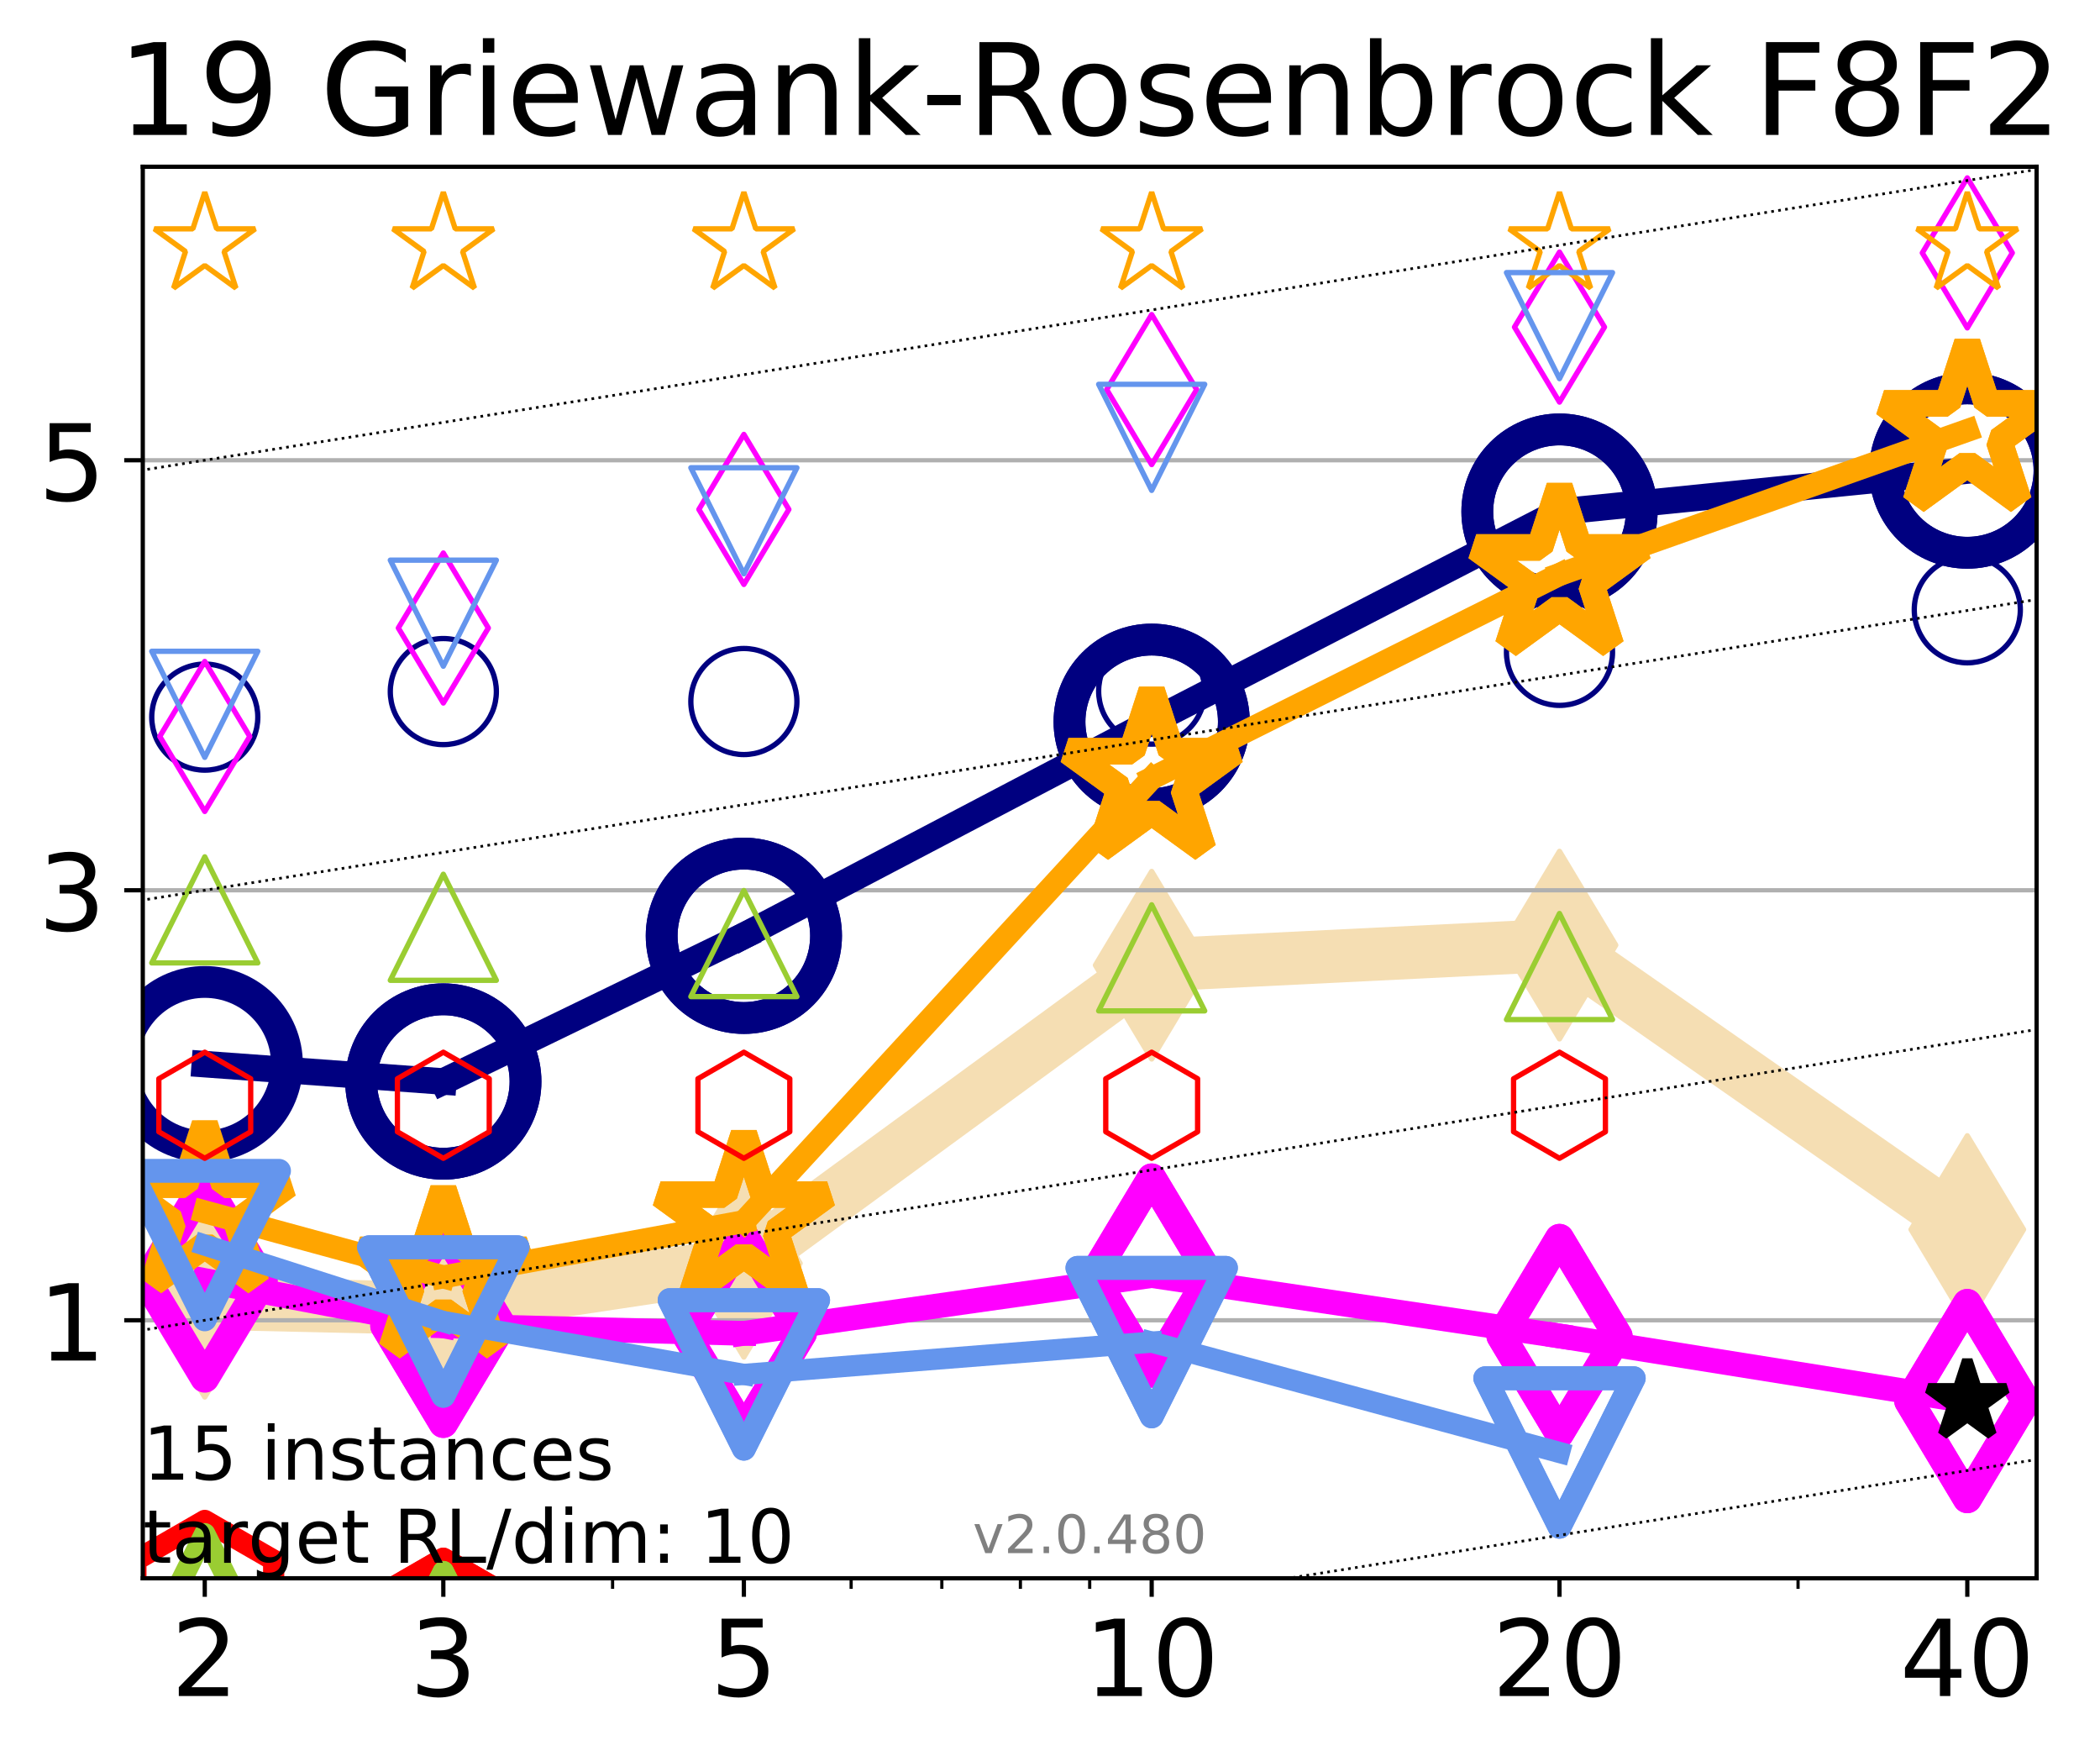 <?xml version="1.0" encoding="utf-8" standalone="no"?>
<!DOCTYPE svg PUBLIC "-//W3C//DTD SVG 1.1//EN"
  "http://www.w3.org/Graphics/SVG/1.1/DTD/svg11.dtd">
<!-- Created with matplotlib (http://matplotlib.org/) -->
<svg height="331pt" version="1.1" viewBox="0 0 396 331" width="396pt" xmlns="http://www.w3.org/2000/svg" xmlns:xlink="http://www.w3.org/1999/xlink">
 <defs>
  <style type="text/css">
*{stroke-linecap:butt;stroke-linejoin:round;}
  </style>
 </defs>
 <g id="figure_1">
  <g id="patch_1">
   <path d="M 0 331.104 
L 396.006 331.104 
L 396.006 0 
L 0 0 
z
" style="fill:#ffffff;"/>
  </g>
  <g id="axes_1">
   <g id="patch_2">
    <path d="M 26.925 297.548 
L 384.045 297.548 
L 384.045 31.436 
L 26.925 31.436 
z
" style="fill:#ffffff;"/>
   </g>
   <g id="line2d_1">
    <path clip-path="url(#pcf2e74b88b)" d="M 38.614 245.697 
L 83.599 246.703 
L 140.273 238.172 
L 217.174 181.969 
L 294.076 178.182 
L 370.977 231.8 
" style="fill:none;stroke:#f5deb3;stroke-linecap:square;stroke-width:10;"/>
    <defs>
     <path d="M -0 17.678 
L 10.607 0 
L 0 -17.678 
L -10.607 -0 
z
" id="ma00407578c" style="stroke:#f5deb3;stroke-linejoin:miter;"/>
    </defs>
    <g clip-path="url(#pcf2e74b88b)">
     <use style="fill:#f5deb3;stroke:#f5deb3;stroke-linejoin:miter;" x="38.614" xlink:href="#ma00407578c" y="245.697"/>
     <use style="fill:#f5deb3;stroke:#f5deb3;stroke-linejoin:miter;" x="83.599" xlink:href="#ma00407578c" y="246.703"/>
     <use style="fill:#f5deb3;stroke:#f5deb3;stroke-linejoin:miter;" x="140.273" xlink:href="#ma00407578c" y="238.172"/>
     <use style="fill:#f5deb3;stroke:#f5deb3;stroke-linejoin:miter;" x="217.174" xlink:href="#ma00407578c" y="181.969"/>
     <use style="fill:#f5deb3;stroke:#f5deb3;stroke-linejoin:miter;" x="294.076" xlink:href="#ma00407578c" y="178.182"/>
     <use style="fill:#f5deb3;stroke:#f5deb3;stroke-linejoin:miter;" x="370.977" xlink:href="#ma00407578c" y="231.8"/>
    </g>
   </g>
   <g id="matplotlib.axis_1">
    <g id="xtick_1">
     <g id="line2d_2">
      <defs>
       <path d="M 0 0 
L 0 3.5 
" id="m3a1f7df5bf" style="stroke:#000000;stroke-width:0.8;"/>
      </defs>
      <g>
       <use style="stroke:#000000;stroke-width:0.8;" x="38.614" xlink:href="#m3a1f7df5bf" y="297.548"/>
      </g>
     </g>
     <g id="text_1">
      <!-- 2 -->
      <defs>
       <path d="M 19.188 8.297 
L 53.609 8.297 
L 53.609 0 
L 7.328 0 
L 7.328 8.297 
Q 12.938 14.109 22.625 23.891 
Q 32.328 33.688 34.812 36.531 
Q 39.547 41.844 41.422 45.531 
Q 43.312 49.219 43.312 52.781 
Q 43.312 58.594 39.234 62.25 
Q 35.156 65.922 28.609 65.922 
Q 23.969 65.922 18.812 64.312 
Q 13.672 62.703 7.812 59.422 
L 7.812 69.391 
Q 13.766 71.781 18.938 73 
Q 24.125 74.219 28.422 74.219 
Q 39.75 74.219 46.484 68.547 
Q 53.219 62.891 53.219 53.422 
Q 53.219 48.922 51.531 44.891 
Q 49.859 40.875 45.406 35.406 
Q 44.188 33.984 37.641 27.219 
Q 31.109 20.453 19.188 8.297 
z
" id="DejaVuSans-32"/>
      </defs>
      <g transform="translate(32.252 319.745)scale(0.2 -0.2)">
       <use xlink:href="#DejaVuSans-32"/>
      </g>
     </g>
    </g>
    <g id="xtick_2">
     <g id="line2d_3">
      <g>
       <use style="stroke:#000000;stroke-width:0.8;" x="83.599" xlink:href="#m3a1f7df5bf" y="297.548"/>
      </g>
     </g>
     <g id="text_2">
      <!-- 3 -->
      <defs>
       <path d="M 40.578 39.312 
Q 47.656 37.797 51.625 33 
Q 55.609 28.219 55.609 21.188 
Q 55.609 10.406 48.188 4.484 
Q 40.766 -1.422 27.094 -1.422 
Q 22.516 -1.422 17.656 -0.516 
Q 12.797 0.391 7.625 2.203 
L 7.625 11.719 
Q 11.719 9.328 16.594 8.109 
Q 21.484 6.891 26.812 6.891 
Q 36.078 6.891 40.938 10.547 
Q 45.797 14.203 45.797 21.188 
Q 45.797 27.641 41.281 31.266 
Q 36.766 34.906 28.719 34.906 
L 20.219 34.906 
L 20.219 43.016 
L 29.109 43.016 
Q 36.375 43.016 40.234 45.922 
Q 44.094 48.828 44.094 54.297 
Q 44.094 59.906 40.109 62.906 
Q 36.141 65.922 28.719 65.922 
Q 24.656 65.922 20.016 65.031 
Q 15.375 64.156 9.812 62.312 
L 9.812 71.094 
Q 15.438 72.656 20.344 73.438 
Q 25.25 74.219 29.594 74.219 
Q 40.828 74.219 47.359 69.109 
Q 53.906 64.016 53.906 55.328 
Q 53.906 49.266 50.438 45.094 
Q 46.969 40.922 40.578 39.312 
z
" id="DejaVuSans-33"/>
      </defs>
      <g transform="translate(77.236 319.745)scale(0.2 -0.2)">
       <use xlink:href="#DejaVuSans-33"/>
      </g>
     </g>
    </g>
    <g id="xtick_3">
     <g id="line2d_4">
      <g>
       <use style="stroke:#000000;stroke-width:0.8;" x="140.273" xlink:href="#m3a1f7df5bf" y="297.548"/>
      </g>
     </g>
     <g id="text_3">
      <!-- 5 -->
      <defs>
       <path d="M 10.797 72.906 
L 49.516 72.906 
L 49.516 64.594 
L 19.828 64.594 
L 19.828 46.734 
Q 21.969 47.469 24.109 47.828 
Q 26.266 48.188 28.422 48.188 
Q 40.625 48.188 47.75 41.5 
Q 54.891 34.812 54.891 23.391 
Q 54.891 11.625 47.562 5.094 
Q 40.234 -1.422 26.906 -1.422 
Q 22.312 -1.422 17.547 -0.641 
Q 12.797 0.141 7.719 1.703 
L 7.719 11.625 
Q 12.109 9.234 16.797 8.062 
Q 21.484 6.891 26.703 6.891 
Q 35.156 6.891 40.078 11.328 
Q 45.016 15.766 45.016 23.391 
Q 45.016 31 40.078 35.438 
Q 35.156 39.891 26.703 39.891 
Q 22.75 39.891 18.812 39.016 
Q 14.891 38.141 10.797 36.281 
z
" id="DejaVuSans-35"/>
      </defs>
      <g transform="translate(133.91 319.745)scale(0.2 -0.2)">
       <use xlink:href="#DejaVuSans-35"/>
      </g>
     </g>
    </g>
    <g id="xtick_4">
     <g id="line2d_5">
      <g>
       <use style="stroke:#000000;stroke-width:0.8;" x="217.174" xlink:href="#m3a1f7df5bf" y="297.548"/>
      </g>
     </g>
     <g id="text_4">
      <!-- 10 -->
      <defs>
       <path d="M 12.406 8.297 
L 28.516 8.297 
L 28.516 63.922 
L 10.984 60.406 
L 10.984 69.391 
L 28.422 72.906 
L 38.281 72.906 
L 38.281 8.297 
L 54.391 8.297 
L 54.391 0 
L 12.406 0 
z
" id="DejaVuSans-31"/>
       <path d="M 31.781 66.406 
Q 24.172 66.406 20.328 58.906 
Q 16.5 51.422 16.5 36.375 
Q 16.5 21.391 20.328 13.891 
Q 24.172 6.391 31.781 6.391 
Q 39.453 6.391 43.281 13.891 
Q 47.125 21.391 47.125 36.375 
Q 47.125 51.422 43.281 58.906 
Q 39.453 66.406 31.781 66.406 
z
M 31.781 74.219 
Q 44.047 74.219 50.516 64.516 
Q 56.984 54.828 56.984 36.375 
Q 56.984 17.969 50.516 8.266 
Q 44.047 -1.422 31.781 -1.422 
Q 19.531 -1.422 13.062 8.266 
Q 6.594 17.969 6.594 36.375 
Q 6.594 54.828 13.062 64.516 
Q 19.531 74.219 31.781 74.219 
z
" id="DejaVuSans-30"/>
      </defs>
      <g transform="translate(204.449 319.745)scale(0.2 -0.2)">
       <use xlink:href="#DejaVuSans-31"/>
       <use x="63.623" xlink:href="#DejaVuSans-30"/>
      </g>
     </g>
    </g>
    <g id="xtick_5">
     <g id="line2d_6">
      <g>
       <use style="stroke:#000000;stroke-width:0.8;" x="294.076" xlink:href="#m3a1f7df5bf" y="297.548"/>
      </g>
     </g>
     <g id="text_5">
      <!-- 20 -->
      <g transform="translate(281.351 319.745)scale(0.2 -0.2)">
       <use xlink:href="#DejaVuSans-32"/>
       <use x="63.623" xlink:href="#DejaVuSans-30"/>
      </g>
     </g>
    </g>
    <g id="xtick_6">
     <g id="line2d_7">
      <g>
       <use style="stroke:#000000;stroke-width:0.8;" x="370.977" xlink:href="#m3a1f7df5bf" y="297.548"/>
      </g>
     </g>
     <g id="text_6">
      <!-- 40 -->
      <defs>
       <path d="M 37.797 64.312 
L 12.891 25.391 
L 37.797 25.391 
z
M 35.203 72.906 
L 47.609 72.906 
L 47.609 25.391 
L 58.016 25.391 
L 58.016 17.188 
L 47.609 17.188 
L 47.609 0 
L 37.797 0 
L 37.797 17.188 
L 4.891 17.188 
L 4.891 26.703 
z
" id="DejaVuSans-34"/>
      </defs>
      <g transform="translate(358.252 319.745)scale(0.2 -0.2)">
       <use xlink:href="#DejaVuSans-34"/>
       <use x="63.623" xlink:href="#DejaVuSans-30"/>
      </g>
     </g>
    </g>
    <g id="xtick_7">
     <g id="line2d_8">
      <defs>
       <path d="M 0 0 
L 0 2 
" id="m4c34892fab" style="stroke:#000000;stroke-width:0.6;"/>
      </defs>
      <g>
       <use style="stroke:#000000;stroke-width:0.6;" x="38.614" xlink:href="#m4c34892fab" y="297.548"/>
      </g>
     </g>
    </g>
    <g id="xtick_8">
     <g id="line2d_9">
      <g>
       <use style="stroke:#000000;stroke-width:0.6;" x="83.599" xlink:href="#m4c34892fab" y="297.548"/>
      </g>
     </g>
    </g>
    <g id="xtick_9">
     <g id="line2d_10">
      <g>
       <use style="stroke:#000000;stroke-width:0.6;" x="115.516" xlink:href="#m4c34892fab" y="297.548"/>
      </g>
     </g>
    </g>
    <g id="xtick_10">
     <g id="line2d_11">
      <g>
       <use style="stroke:#000000;stroke-width:0.6;" x="140.273" xlink:href="#m4c34892fab" y="297.548"/>
      </g>
     </g>
    </g>
    <g id="xtick_11">
     <g id="line2d_12">
      <g>
       <use style="stroke:#000000;stroke-width:0.6;" x="160.5" xlink:href="#m4c34892fab" y="297.548"/>
      </g>
     </g>
    </g>
    <g id="xtick_12">
     <g id="line2d_13">
      <g>
       <use style="stroke:#000000;stroke-width:0.6;" x="177.603" xlink:href="#m4c34892fab" y="297.548"/>
      </g>
     </g>
    </g>
    <g id="xtick_13">
     <g id="line2d_14">
      <g>
       <use style="stroke:#000000;stroke-width:0.6;" x="192.417" xlink:href="#m4c34892fab" y="297.548"/>
      </g>
     </g>
    </g>
    <g id="xtick_14">
     <g id="line2d_15">
      <g>
       <use style="stroke:#000000;stroke-width:0.6;" x="205.485" xlink:href="#m4c34892fab" y="297.548"/>
      </g>
     </g>
    </g>
    <g id="xtick_15">
     <g id="line2d_16">
      <g>
       <use style="stroke:#000000;stroke-width:0.6;" x="294.076" xlink:href="#m4c34892fab" y="297.548"/>
      </g>
     </g>
    </g>
    <g id="xtick_16">
     <g id="line2d_17">
      <g>
       <use style="stroke:#000000;stroke-width:0.6;" x="339.06" xlink:href="#m4c34892fab" y="297.548"/>
      </g>
     </g>
    </g>
    <g id="xtick_17">
     <g id="line2d_18">
      <g>
       <use style="stroke:#000000;stroke-width:0.6;" x="370.977" xlink:href="#m4c34892fab" y="297.548"/>
      </g>
     </g>
    </g>
   </g>
   <g id="matplotlib.axis_2">
    <g id="ytick_1">
     <g id="line2d_19">
      <path clip-path="url(#pcf2e74b88b)" d="M 26.925 248.907 
L 384.045 248.907 
" style="fill:none;stroke:#b0b0b0;stroke-linecap:square;stroke-width:0.8;"/>
     </g>
     <g id="line2d_20">
      <defs>
       <path d="M 0 0 
L -3.5 0 
" id="mf48c9787df" style="stroke:#000000;stroke-width:0.8;"/>
      </defs>
      <g>
       <use style="stroke:#000000;stroke-width:0.8;" x="26.925" xlink:href="#mf48c9787df" y="248.907"/>
      </g>
     </g>
     <g id="text_7">
      <!-- 1 -->
      <g transform="translate(7.2 256.505)scale(0.2 -0.2)">
       <use xlink:href="#DejaVuSans-31"/>
      </g>
     </g>
    </g>
    <g id="ytick_2">
     <g id="line2d_21">
      <path clip-path="url(#pcf2e74b88b)" d="M 26.925 167.837 
L 384.045 167.837 
" style="fill:none;stroke:#b0b0b0;stroke-linecap:square;stroke-width:0.8;"/>
     </g>
     <g id="line2d_22">
      <g>
       <use style="stroke:#000000;stroke-width:0.8;" x="26.925" xlink:href="#mf48c9787df" y="167.837"/>
      </g>
     </g>
     <g id="text_8">
      <!-- 3 -->
      <g transform="translate(7.2 175.436)scale(0.2 -0.2)">
       <use xlink:href="#DejaVuSans-33"/>
      </g>
     </g>
    </g>
    <g id="ytick_3">
     <g id="line2d_23">
      <path clip-path="url(#pcf2e74b88b)" d="M 26.925 86.768 
L 384.045 86.768 
" style="fill:none;stroke:#b0b0b0;stroke-linecap:square;stroke-width:0.8;"/>
     </g>
     <g id="line2d_24">
      <g>
       <use style="stroke:#000000;stroke-width:0.8;" x="26.925" xlink:href="#mf48c9787df" y="86.768"/>
      </g>
     </g>
     <g id="text_9">
      <!-- 5 -->
      <g transform="translate(7.2 94.367)scale(0.2 -0.2)">
       <use xlink:href="#DejaVuSans-35"/>
      </g>
     </g>
    </g>
   </g>
   <g id="line2d_25">
    <path clip-path="url(#pcf2e74b88b)" d="M 38.614 200.623 
L 83.599 203.895 
" style="fill:none;stroke:#000080;stroke-linecap:square;stroke-width:5;"/>
    <defs>
     <path d="M 0 15.5 
C 4.111 15.5 8.053 13.867 10.96 10.96 
C 13.867 8.053 15.5 4.111 15.5 0 
C 15.5 -4.111 13.867 -8.053 10.96 -10.96 
C 8.053 -13.867 4.111 -15.5 0 -15.5 
C -4.111 -15.5 -8.053 -13.867 -10.96 -10.96 
C -13.867 -8.053 -15.5 -4.111 -15.5 0 
C -15.5 4.111 -13.867 8.053 -10.96 10.96 
C -8.053 13.867 -4.111 15.5 0 15.5 
z
" id="m714306ee19" style="stroke:#000080;stroke-width:6;"/>
    </defs>
    <g clip-path="url(#pcf2e74b88b)">
     <use style="fill:none;stroke:#000080;stroke-width:6;" x="38.614" xlink:href="#m714306ee19" y="200.623"/>
     <use style="fill:none;stroke:#000080;stroke-width:6;" x="83.599" xlink:href="#m714306ee19" y="203.895"/>
    </g>
   </g>
   <g id="line2d_26">
    <path clip-path="url(#pcf2e74b88b)" d="M 83.599 203.895 
L 140.273 176.425 
" style="fill:none;stroke:#000080;stroke-linecap:square;stroke-width:5;"/>
    <g clip-path="url(#pcf2e74b88b)">
     <use style="fill:none;stroke:#000080;stroke-width:6;" x="83.599" xlink:href="#m714306ee19" y="203.895"/>
     <use style="fill:none;stroke:#000080;stroke-width:6;" x="140.273" xlink:href="#m714306ee19" y="176.425"/>
    </g>
   </g>
   <g id="line2d_27">
    <path clip-path="url(#pcf2e74b88b)" d="M 140.273 176.425 
L 217.174 136.075 
" style="fill:none;stroke:#000080;stroke-linecap:square;stroke-width:5;"/>
    <g clip-path="url(#pcf2e74b88b)">
     <use style="fill:none;stroke:#000080;stroke-width:6;" x="140.273" xlink:href="#m714306ee19" y="176.425"/>
     <use style="fill:none;stroke:#000080;stroke-width:6;" x="217.174" xlink:href="#m714306ee19" y="136.075"/>
    </g>
   </g>
   <g id="line2d_28">
    <path clip-path="url(#pcf2e74b88b)" d="M 217.174 136.075 
L 294.076 96.458 
" style="fill:none;stroke:#000080;stroke-linecap:square;stroke-width:5;"/>
    <g clip-path="url(#pcf2e74b88b)">
     <use style="fill:none;stroke:#000080;stroke-width:6;" x="217.174" xlink:href="#m714306ee19" y="136.075"/>
     <use style="fill:none;stroke:#000080;stroke-width:6;" x="294.076" xlink:href="#m714306ee19" y="96.458"/>
    </g>
   </g>
   <g id="line2d_29">
    <path clip-path="url(#pcf2e74b88b)" d="M 294.076 96.458 
L 370.977 88.713 
" style="fill:none;stroke:#000080;stroke-linecap:square;stroke-width:5;"/>
    <g clip-path="url(#pcf2e74b88b)">
     <use style="fill:none;stroke:#000080;stroke-width:6;" x="294.076" xlink:href="#m714306ee19" y="96.458"/>
     <use style="fill:none;stroke:#000080;stroke-width:6;" x="370.977" xlink:href="#m714306ee19" y="88.713"/>
    </g>
   </g>
   <g id="line2d_30">
    <path clip-path="url(#pcf2e74b88b)" d="M 370.977 88.713 
" style="fill:none;stroke:#000080;stroke-linecap:square;stroke-width:5;"/>
    <g clip-path="url(#pcf2e74b88b)">
     <use style="fill:none;stroke:#000080;stroke-width:6;" x="370.977" xlink:href="#m714306ee19" y="88.713"/>
    </g>
   </g>
   <g id="line2d_31"/>
   <g id="line2d_32">
    <defs>
     <path d="M 0 10 
C 2.652 10 5.196 8.946 7.071 7.071 
C 8.946 5.196 10 2.652 10 0 
C 10 -2.652 8.946 -5.196 7.071 -7.071 
C 5.196 -8.946 2.652 -10 0 -10 
C -2.652 -10 -5.196 -8.946 -7.071 -7.071 
C -8.946 -5.196 -10 -2.652 -10 0 
C -10 2.652 -8.946 5.196 -7.071 7.071 
C -5.196 8.946 -2.652 10 0 10 
z
" id="ma9d556a951" style="stroke:#000080;"/>
    </defs>
    <g clip-path="url(#pcf2e74b88b)">
     <use style="fill:none;stroke:#000080;" x="38.614" xlink:href="#ma9d556a951" y="135.198"/>
     <use style="fill:none;stroke:#000080;" x="83.599" xlink:href="#ma9d556a951" y="130.383"/>
     <use style="fill:none;stroke:#000080;" x="140.273" xlink:href="#ma9d556a951" y="132.258"/>
     <use style="fill:none;stroke:#000080;" x="217.174" xlink:href="#ma9d556a951" y="130.29"/>
     <use style="fill:none;stroke:#000080;" x="294.076" xlink:href="#ma9d556a951" y="122.987"/>
     <use style="fill:none;stroke:#000080;" x="370.977" xlink:href="#ma9d556a951" y="114.962"/>
    </g>
   </g>
   <g id="line2d_33">
    <path clip-path="url(#pcf2e74b88b)" d="M 38.614 241.42 
L 83.599 249.954 
" style="fill:none;stroke:#ff00ff;stroke-linecap:square;stroke-width:4.667;"/>
    <defs>
     <path d="M -0 18.385 
L 11.031 0 
L 0 -18.385 
L -11.031 -0 
z
" id="m5f87ccfa3b" style="stroke:#ff00ff;stroke-linejoin:miter;stroke-width:5.5;"/>
    </defs>
    <g clip-path="url(#pcf2e74b88b)">
     <use style="fill:none;stroke:#ff00ff;stroke-linejoin:miter;stroke-width:5.5;" x="38.614" xlink:href="#m5f87ccfa3b" y="241.42"/>
     <use style="fill:none;stroke:#ff00ff;stroke-linejoin:miter;stroke-width:5.5;" x="83.599" xlink:href="#m5f87ccfa3b" y="249.954"/>
    </g>
   </g>
   <g id="line2d_34">
    <path clip-path="url(#pcf2e74b88b)" d="M 83.599 249.954 
L 140.273 251.372 
" style="fill:none;stroke:#ff00ff;stroke-linecap:square;stroke-width:4.667;"/>
    <g clip-path="url(#pcf2e74b88b)">
     <use style="fill:none;stroke:#ff00ff;stroke-linejoin:miter;stroke-width:5.5;" x="83.599" xlink:href="#m5f87ccfa3b" y="249.954"/>
     <use style="fill:none;stroke:#ff00ff;stroke-linejoin:miter;stroke-width:5.5;" x="140.273" xlink:href="#m5f87ccfa3b" y="251.372"/>
    </g>
   </g>
   <g id="line2d_35">
    <path clip-path="url(#pcf2e74b88b)" d="M 140.273 251.372 
L 217.174 240.479 
" style="fill:none;stroke:#ff00ff;stroke-linecap:square;stroke-width:4.667;"/>
    <g clip-path="url(#pcf2e74b88b)">
     <use style="fill:none;stroke:#ff00ff;stroke-linejoin:miter;stroke-width:5.5;" x="140.273" xlink:href="#m5f87ccfa3b" y="251.372"/>
     <use style="fill:none;stroke:#ff00ff;stroke-linejoin:miter;stroke-width:5.5;" x="217.174" xlink:href="#m5f87ccfa3b" y="240.479"/>
    </g>
   </g>
   <g id="line2d_36">
    <path clip-path="url(#pcf2e74b88b)" d="M 217.174 240.479 
L 294.076 251.872 
" style="fill:none;stroke:#ff00ff;stroke-linecap:square;stroke-width:4.667;"/>
    <g clip-path="url(#pcf2e74b88b)">
     <use style="fill:none;stroke:#ff00ff;stroke-linejoin:miter;stroke-width:5.5;" x="217.174" xlink:href="#m5f87ccfa3b" y="240.479"/>
     <use style="fill:none;stroke:#ff00ff;stroke-linejoin:miter;stroke-width:5.5;" x="294.076" xlink:href="#m5f87ccfa3b" y="251.872"/>
    </g>
   </g>
   <g id="line2d_37">
    <path clip-path="url(#pcf2e74b88b)" d="M 294.076 251.872 
L 370.977 264.143 
" style="fill:none;stroke:#ff00ff;stroke-linecap:square;stroke-width:4.667;"/>
    <g clip-path="url(#pcf2e74b88b)">
     <use style="fill:none;stroke:#ff00ff;stroke-linejoin:miter;stroke-width:5.5;" x="294.076" xlink:href="#m5f87ccfa3b" y="251.872"/>
     <use style="fill:none;stroke:#ff00ff;stroke-linejoin:miter;stroke-width:5.5;" x="370.977" xlink:href="#m5f87ccfa3b" y="264.143"/>
    </g>
   </g>
   <g id="line2d_38">
    <path clip-path="url(#pcf2e74b88b)" d="M 370.977 264.143 
" style="fill:none;stroke:#ff00ff;stroke-linecap:square;stroke-width:4.667;"/>
    <g clip-path="url(#pcf2e74b88b)">
     <use style="fill:none;stroke:#ff00ff;stroke-linejoin:miter;stroke-width:5.5;" x="370.977" xlink:href="#m5f87ccfa3b" y="264.143"/>
    </g>
   </g>
   <g id="line2d_39"/>
   <g id="line2d_40">
    <defs>
     <path d="M -0 14.142 
L 8.485 0 
L -0 -14.142 
L -8.485 -0 
z
" id="mea3056ad44" style="stroke:#ff00ff;stroke-linejoin:miter;"/>
    </defs>
    <g clip-path="url(#pcf2e74b88b)">
     <use style="fill:none;stroke:#ff00ff;stroke-linejoin:miter;" x="38.614" xlink:href="#mea3056ad44" y="138.843"/>
     <use style="fill:none;stroke:#ff00ff;stroke-linejoin:miter;" x="83.599" xlink:href="#mea3056ad44" y="118.397"/>
     <use style="fill:none;stroke:#ff00ff;stroke-linejoin:miter;" x="140.273" xlink:href="#mea3056ad44" y="96.04"/>
     <use style="fill:none;stroke:#ff00ff;stroke-linejoin:miter;" x="217.174" xlink:href="#mea3056ad44" y="73.447"/>
     <use style="fill:none;stroke:#ff00ff;stroke-linejoin:miter;" x="294.076" xlink:href="#mea3056ad44" y="61.665"/>
     <use style="fill:none;stroke:#ff00ff;stroke-linejoin:miter;" x="370.977" xlink:href="#mea3056ad44" y="47.678"/>
    </g>
   </g>
   <g id="line2d_41">
    <path clip-path="url(#pcf2e74b88b)" d="M 38.614 228.467 
L 83.599 240.731 
" style="fill:none;stroke:#ffa500;stroke-linecap:square;stroke-width:4.333;"/>
    <defs>
     <path d="M 0 -16.5 
L -3.704 -5.099 
L -15.692 -5.099 
L -5.994 1.948 
L -9.698 13.349 
L -0 6.302 
L 9.698 13.349 
L 5.994 1.948 
L 15.692 -5.099 
L 3.704 -5.099 
z
" id="m9e58f1dd94" style="stroke:#ffa500;stroke-linejoin:bevel;stroke-width:5;"/>
    </defs>
    <g clip-path="url(#pcf2e74b88b)">
     <use style="fill:none;stroke:#ffa500;stroke-linejoin:bevel;stroke-width:5;" x="38.614" xlink:href="#m9e58f1dd94" y="228.467"/>
     <use style="fill:none;stroke:#ffa500;stroke-linejoin:bevel;stroke-width:5;" x="83.599" xlink:href="#m9e58f1dd94" y="240.731"/>
    </g>
   </g>
   <g id="line2d_42">
    <path clip-path="url(#pcf2e74b88b)" d="M 83.599 240.731 
L 140.273 230.31 
" style="fill:none;stroke:#ffa500;stroke-linecap:square;stroke-width:4.333;"/>
    <g clip-path="url(#pcf2e74b88b)">
     <use style="fill:none;stroke:#ffa500;stroke-linejoin:bevel;stroke-width:5;" x="83.599" xlink:href="#m9e58f1dd94" y="240.731"/>
     <use style="fill:none;stroke:#ffa500;stroke-linejoin:bevel;stroke-width:5;" x="140.273" xlink:href="#m9e58f1dd94" y="230.31"/>
    </g>
   </g>
   <g id="line2d_43">
    <path clip-path="url(#pcf2e74b88b)" d="M 140.273 230.31 
L 217.174 146.73 
" style="fill:none;stroke:#ffa500;stroke-linecap:square;stroke-width:4.333;"/>
    <g clip-path="url(#pcf2e74b88b)">
     <use style="fill:none;stroke:#ffa500;stroke-linejoin:bevel;stroke-width:5;" x="140.273" xlink:href="#m9e58f1dd94" y="230.31"/>
     <use style="fill:none;stroke:#ffa500;stroke-linejoin:bevel;stroke-width:5;" x="217.174" xlink:href="#m9e58f1dd94" y="146.73"/>
    </g>
   </g>
   <g id="line2d_44">
    <path clip-path="url(#pcf2e74b88b)" d="M 217.174 146.73 
L 294.076 108.307 
" style="fill:none;stroke:#ffa500;stroke-linecap:square;stroke-width:4.333;"/>
    <g clip-path="url(#pcf2e74b88b)">
     <use style="fill:none;stroke:#ffa500;stroke-linejoin:bevel;stroke-width:5;" x="217.174" xlink:href="#m9e58f1dd94" y="146.73"/>
     <use style="fill:none;stroke:#ffa500;stroke-linejoin:bevel;stroke-width:5;" x="294.076" xlink:href="#m9e58f1dd94" y="108.307"/>
    </g>
   </g>
   <g id="line2d_45">
    <path clip-path="url(#pcf2e74b88b)" d="M 294.076 108.307 
L 370.977 81.15 
" style="fill:none;stroke:#ffa500;stroke-linecap:square;stroke-width:4.333;"/>
    <g clip-path="url(#pcf2e74b88b)">
     <use style="fill:none;stroke:#ffa500;stroke-linejoin:bevel;stroke-width:5;" x="294.076" xlink:href="#m9e58f1dd94" y="108.307"/>
     <use style="fill:none;stroke:#ffa500;stroke-linejoin:bevel;stroke-width:5;" x="370.977" xlink:href="#m9e58f1dd94" y="81.15"/>
    </g>
   </g>
   <g id="line2d_46">
    <path clip-path="url(#pcf2e74b88b)" d="M 370.977 81.15 
" style="fill:none;stroke:#ffa500;stroke-linecap:square;stroke-width:4.333;"/>
    <g clip-path="url(#pcf2e74b88b)">
     <use style="fill:none;stroke:#ffa500;stroke-linejoin:bevel;stroke-width:5;" x="370.977" xlink:href="#m9e58f1dd94" y="81.15"/>
    </g>
   </g>
   <g id="line2d_47"/>
   <g id="line2d_48">
    <defs>
     <path d="M 0 -10 
L -2.245 -3.09 
L -9.511 -3.09 
L -3.633 1.18 
L -5.878 8.09 
L -0 3.82 
L 5.878 8.09 
L 3.633 1.18 
L 9.511 -3.09 
L 2.245 -3.09 
z
" id="m6e44639bce" style="stroke:#ffa500;stroke-linejoin:bevel;"/>
    </defs>
    <g clip-path="url(#pcf2e74b88b)">
     <use style="fill:none;stroke:#ffa500;stroke-linejoin:bevel;" x="38.614" xlink:href="#m6e44639bce" y="46.233"/>
     <use style="fill:none;stroke:#ffa500;stroke-linejoin:bevel;" x="83.599" xlink:href="#m6e44639bce" y="46.233"/>
     <use style="fill:none;stroke:#ffa500;stroke-linejoin:bevel;" x="140.273" xlink:href="#m6e44639bce" y="46.233"/>
     <use style="fill:none;stroke:#ffa500;stroke-linejoin:bevel;" x="217.174" xlink:href="#m6e44639bce" y="46.233"/>
     <use style="fill:none;stroke:#ffa500;stroke-linejoin:bevel;" x="294.076" xlink:href="#m6e44639bce" y="46.233"/>
     <use style="fill:none;stroke:#ffa500;stroke-linejoin:bevel;" x="370.977" xlink:href="#m6e44639bce" y="46.233"/>
    </g>
   </g>
   <g id="line2d_49">
    <path clip-path="url(#pcf2e74b88b)" d="M 38.614 234.736 
L 83.599 249.143 
" style="fill:none;stroke:#6495ed;stroke-linecap:square;stroke-width:4;"/>
    <defs>
     <path d="M -0 14 
L 14 -14 
L -14 -14 
z
" id="m4add7707cd" style="stroke:#6495ed;stroke-linejoin:miter;stroke-width:4.5;"/>
    </defs>
    <g clip-path="url(#pcf2e74b88b)">
     <use style="fill:none;stroke:#6495ed;stroke-linejoin:miter;stroke-width:4.5;" x="38.614" xlink:href="#m4add7707cd" y="234.736"/>
     <use style="fill:none;stroke:#6495ed;stroke-linejoin:miter;stroke-width:4.5;" x="83.599" xlink:href="#m4add7707cd" y="249.143"/>
    </g>
   </g>
   <g id="line2d_50">
    <path clip-path="url(#pcf2e74b88b)" d="M 83.599 249.143 
L 140.273 259.114 
" style="fill:none;stroke:#6495ed;stroke-linecap:square;stroke-width:4;"/>
    <g clip-path="url(#pcf2e74b88b)">
     <use style="fill:none;stroke:#6495ed;stroke-linejoin:miter;stroke-width:4.5;" x="83.599" xlink:href="#m4add7707cd" y="249.143"/>
     <use style="fill:none;stroke:#6495ed;stroke-linejoin:miter;stroke-width:4.5;" x="140.273" xlink:href="#m4add7707cd" y="259.114"/>
    </g>
   </g>
   <g id="line2d_51">
    <path clip-path="url(#pcf2e74b88b)" d="M 140.273 259.114 
L 217.174 253.027 
" style="fill:none;stroke:#6495ed;stroke-linecap:square;stroke-width:4;"/>
    <g clip-path="url(#pcf2e74b88b)">
     <use style="fill:none;stroke:#6495ed;stroke-linejoin:miter;stroke-width:4.5;" x="140.273" xlink:href="#m4add7707cd" y="259.114"/>
     <use style="fill:none;stroke:#6495ed;stroke-linejoin:miter;stroke-width:4.5;" x="217.174" xlink:href="#m4add7707cd" y="253.027"/>
    </g>
   </g>
   <g id="line2d_52">
    <path clip-path="url(#pcf2e74b88b)" d="M 217.174 253.027 
L 294.076 273.835 
" style="fill:none;stroke:#6495ed;stroke-linecap:square;stroke-width:4;"/>
    <g clip-path="url(#pcf2e74b88b)">
     <use style="fill:none;stroke:#6495ed;stroke-linejoin:miter;stroke-width:4.5;" x="217.174" xlink:href="#m4add7707cd" y="253.027"/>
     <use style="fill:none;stroke:#6495ed;stroke-linejoin:miter;stroke-width:4.5;" x="294.076" xlink:href="#m4add7707cd" y="273.835"/>
    </g>
   </g>
   <g id="line2d_53">
    <path clip-path="url(#pcf2e74b88b)" d="M 294.076 273.835 
" style="fill:none;stroke:#6495ed;stroke-linecap:square;stroke-width:4;"/>
    <g clip-path="url(#pcf2e74b88b)">
     <use style="fill:none;stroke:#6495ed;stroke-linejoin:miter;stroke-width:4.5;" x="294.076" xlink:href="#m4add7707cd" y="273.835"/>
    </g>
   </g>
   <g id="line2d_54"/>
   <g id="line2d_55">
    <defs>
     <path d="M -0 10 
L 10 -10 
L -10 -10 
z
" id="m03bbe5f954" style="stroke:#6495ed;stroke-linejoin:miter;"/>
    </defs>
    <g clip-path="url(#pcf2e74b88b)">
     <use style="fill:none;stroke:#6495ed;stroke-linejoin:miter;" x="38.614" xlink:href="#m03bbe5f954" y="132.786"/>
     <use style="fill:none;stroke:#6495ed;stroke-linejoin:miter;" x="83.599" xlink:href="#m03bbe5f954" y="115.603"/>
     <use style="fill:none;stroke:#6495ed;stroke-linejoin:miter;" x="140.273" xlink:href="#m03bbe5f954" y="98.183"/>
     <use style="fill:none;stroke:#6495ed;stroke-linejoin:miter;" x="217.174" xlink:href="#m03bbe5f954" y="82.453"/>
     <use style="fill:none;stroke:#6495ed;stroke-linejoin:miter;" x="294.076" xlink:href="#m03bbe5f954" y="61.392"/>
    </g>
   </g>
   <g id="line2d_56">
    <path clip-path="url(#pcf2e74b88b)" d="M 38.614 301.643 
L 83.599 308.781 
" style="fill:none;stroke:#ff0000;stroke-linecap:square;stroke-width:3.667;"/>
    <defs>
     <path d="M 0 -15 
L -12.99 -7.5 
L -12.99 7.5 
L -0 15 
L 12.99 7.5 
L 12.99 -7.5 
z
" id="m0ced258a35" style="stroke:#ff0000;stroke-linejoin:miter;stroke-width:4;"/>
    </defs>
    <g clip-path="url(#pcf2e74b88b)">
     <use style="fill:none;stroke:#ff0000;stroke-linejoin:miter;stroke-width:4;" x="38.614" xlink:href="#m0ced258a35" y="301.643"/>
     <use style="fill:none;stroke:#ff0000;stroke-linejoin:miter;stroke-width:4;" x="83.599" xlink:href="#m0ced258a35" y="308.781"/>
    </g>
   </g>
   <g id="line2d_57">
    <path clip-path="url(#pcf2e74b88b)" d="M 83.599 308.781 
L 140.273 317.774 
" style="fill:none;stroke:#ff0000;stroke-linecap:square;stroke-width:3.667;"/>
    <g clip-path="url(#pcf2e74b88b)">
     <use style="fill:none;stroke:#ff0000;stroke-linejoin:miter;stroke-width:4;" x="83.599" xlink:href="#m0ced258a35" y="308.781"/>
     <use style="fill:none;stroke:#ff0000;stroke-linejoin:miter;stroke-width:4;" x="140.273" xlink:href="#m0ced258a35" y="317.774"/>
    </g>
   </g>
   <g id="line2d_58">
    <path clip-path="url(#pcf2e74b88b)" d="M 140.273 317.774 
L 217.174 329.976 
" style="fill:none;stroke:#ff0000;stroke-linecap:square;stroke-width:3.667;"/>
    <g clip-path="url(#pcf2e74b88b)">
     <use style="fill:none;stroke:#ff0000;stroke-linejoin:miter;stroke-width:4;" x="140.273" xlink:href="#m0ced258a35" y="317.774"/>
     <use style="fill:none;stroke:#ff0000;stroke-linejoin:miter;stroke-width:4;" x="217.174" xlink:href="#m0ced258a35" y="329.976"/>
    </g>
   </g>
   <g id="line2d_59">
    <path clip-path="url(#pcf2e74b88b)" d="M 217.174 329.976 
L 230.589 332.104 
" style="fill:none;stroke:#ff0000;stroke-linecap:square;stroke-width:3.667;"/>
    <g clip-path="url(#pcf2e74b88b)">
     <use style="fill:none;stroke:#ff0000;stroke-linejoin:miter;stroke-width:4;" x="217.174" xlink:href="#m0ced258a35" y="329.976"/>
     <use style="fill:none;stroke:#ff0000;stroke-linejoin:miter;stroke-width:4;" x="294.076" xlink:href="#m0ced258a35" y="342.178"/>
    </g>
   </g>
   <g id="line2d_60">
    <path clip-path="url(#pcf2e74b88b)" style="fill:none;stroke:#ff0000;stroke-linecap:square;stroke-width:3.667;"/>
    <g clip-path="url(#pcf2e74b88b)">
     <use style="fill:none;stroke:#ff0000;stroke-linejoin:miter;stroke-width:4;" x="294.076" xlink:href="#m0ced258a35" y="342.178"/>
    </g>
   </g>
   <g id="line2d_61"/>
   <g id="line2d_62">
    <defs>
     <path d="M 0 -10 
L -8.66 -5 
L -8.66 5 
L -0 10 
L 8.66 5 
L 8.66 -5 
z
" id="m0d3c8cdd7d" style="stroke:#ff0000;stroke-linejoin:miter;"/>
    </defs>
    <g clip-path="url(#pcf2e74b88b)">
     <use style="fill:none;stroke:#ff0000;stroke-linejoin:miter;" x="38.614" xlink:href="#m0d3c8cdd7d" y="208.372"/>
     <use style="fill:none;stroke:#ff0000;stroke-linejoin:miter;" x="83.599" xlink:href="#m0d3c8cdd7d" y="208.372"/>
     <use style="fill:none;stroke:#ff0000;stroke-linejoin:miter;" x="140.273" xlink:href="#m0d3c8cdd7d" y="208.372"/>
     <use style="fill:none;stroke:#ff0000;stroke-linejoin:miter;" x="217.174" xlink:href="#m0d3c8cdd7d" y="208.372"/>
     <use style="fill:none;stroke:#ff0000;stroke-linejoin:miter;" x="294.076" xlink:href="#m0d3c8cdd7d" y="208.372"/>
    </g>
   </g>
   <g id="line2d_63">
    <path clip-path="url(#pcf2e74b88b)" d="M 38.614 301.643 
L 83.599 308.781 
" style="fill:none;stroke:#9acd32;stroke-linecap:square;stroke-width:3.333;"/>
    <defs>
     <path d="M 0 -12.5 
L -12.5 12.5 
L 12.5 12.5 
z
" id="m917a1509ce" style="stroke:#9acd32;stroke-linejoin:miter;stroke-width:4;"/>
    </defs>
    <g clip-path="url(#pcf2e74b88b)">
     <use style="fill:none;stroke:#9acd32;stroke-linejoin:miter;stroke-width:4;" x="38.614" xlink:href="#m917a1509ce" y="301.643"/>
     <use style="fill:none;stroke:#9acd32;stroke-linejoin:miter;stroke-width:4;" x="83.599" xlink:href="#m917a1509ce" y="308.781"/>
    </g>
   </g>
   <g id="line2d_64">
    <path clip-path="url(#pcf2e74b88b)" d="M 83.599 308.781 
L 140.273 317.774 
" style="fill:none;stroke:#9acd32;stroke-linecap:square;stroke-width:3.333;"/>
    <g clip-path="url(#pcf2e74b88b)">
     <use style="fill:none;stroke:#9acd32;stroke-linejoin:miter;stroke-width:4;" x="83.599" xlink:href="#m917a1509ce" y="308.781"/>
     <use style="fill:none;stroke:#9acd32;stroke-linejoin:miter;stroke-width:4;" x="140.273" xlink:href="#m917a1509ce" y="317.774"/>
    </g>
   </g>
   <g id="line2d_65">
    <path clip-path="url(#pcf2e74b88b)" d="M 140.273 317.774 
L 217.174 329.976 
" style="fill:none;stroke:#9acd32;stroke-linecap:square;stroke-width:3.333;"/>
    <g clip-path="url(#pcf2e74b88b)">
     <use style="fill:none;stroke:#9acd32;stroke-linejoin:miter;stroke-width:4;" x="140.273" xlink:href="#m917a1509ce" y="317.774"/>
     <use style="fill:none;stroke:#9acd32;stroke-linejoin:miter;stroke-width:4;" x="217.174" xlink:href="#m917a1509ce" y="329.976"/>
    </g>
   </g>
   <g id="line2d_66">
    <path clip-path="url(#pcf2e74b88b)" d="M 217.174 329.976 
L 230.589 332.104 
" style="fill:none;stroke:#9acd32;stroke-linecap:square;stroke-width:3.333;"/>
    <g clip-path="url(#pcf2e74b88b)">
     <use style="fill:none;stroke:#9acd32;stroke-linejoin:miter;stroke-width:4;" x="217.174" xlink:href="#m917a1509ce" y="329.976"/>
     <use style="fill:none;stroke:#9acd32;stroke-linejoin:miter;stroke-width:4;" x="294.076" xlink:href="#m917a1509ce" y="342.178"/>
    </g>
   </g>
   <g id="line2d_67">
    <path clip-path="url(#pcf2e74b88b)" style="fill:none;stroke:#9acd32;stroke-linecap:square;stroke-width:3.333;"/>
    <g clip-path="url(#pcf2e74b88b)">
     <use style="fill:none;stroke:#9acd32;stroke-linejoin:miter;stroke-width:4;" x="294.076" xlink:href="#m917a1509ce" y="342.178"/>
    </g>
   </g>
   <g id="line2d_68"/>
   <g id="line2d_69">
    <defs>
     <path d="M 0 -10 
L -10 10 
L 10 10 
z
" id="mf082048fff" style="stroke:#9acd32;stroke-linejoin:miter;"/>
    </defs>
    <g clip-path="url(#pcf2e74b88b)">
     <use style="fill:none;stroke:#9acd32;stroke-linejoin:miter;" x="38.614" xlink:href="#mf082048fff" y="171.536"/>
     <use style="fill:none;stroke:#9acd32;stroke-linejoin:miter;" x="83.599" xlink:href="#mf082048fff" y="174.817"/>
     <use style="fill:none;stroke:#9acd32;stroke-linejoin:miter;" x="140.273" xlink:href="#mf082048fff" y="177.888"/>
     <use style="fill:none;stroke:#9acd32;stroke-linejoin:miter;" x="217.174" xlink:href="#mf082048fff" y="180.579"/>
     <use style="fill:none;stroke:#9acd32;stroke-linejoin:miter;" x="294.076" xlink:href="#mf082048fff" y="182.22"/>
    </g>
   </g>
   <g id="line2d_70">
    <defs>
     <path d="M 0 -7.75 
L -1.74 -2.395 
L -7.371 -2.395 
L -2.815 0.915 
L -4.555 6.27 
L -0 2.96 
L 4.555 6.27 
L 2.815 0.915 
L 7.371 -2.395 
L 1.74 -2.395 
z
" id="mdbb2810d91" style="stroke:#000000;stroke-linejoin:bevel;stroke-width:2;"/>
    </defs>
    <g clip-path="url(#pcf2e74b88b)">
     <use style="stroke:#000000;stroke-linejoin:bevel;stroke-width:2;" x="370.977" xlink:href="#mdbb2810d91" y="264.143"/>
    </g>
   </g>
   <g id="line2d_71">
    <path clip-path="url(#pcf2e74b88b)" d="M 25.2 332.104 
L 397.006 273.109 
" style="fill:none;stroke:#000000;stroke-dasharray:0.5,0.825;stroke-dashoffset:0;stroke-width:0.5;"/>
   </g>
   <g id="line2d_72">
    <path clip-path="url(#pcf2e74b88b)" d="M -1 255.192 
L 397.006 192.04 
" style="fill:none;stroke:#000000;stroke-dasharray:0.5,0.825;stroke-dashoffset:0;stroke-width:0.5;"/>
   </g>
   <g id="line2d_73">
    <path clip-path="url(#pcf2e74b88b)" d="M -1 174.123 
L 397.006 110.971 
" style="fill:none;stroke:#000000;stroke-dasharray:0.5,0.825;stroke-dashoffset:0;stroke-width:0.5;"/>
   </g>
   <g id="line2d_74">
    <path clip-path="url(#pcf2e74b88b)" d="M -1 93.054 
L 397.006 29.901 
" style="fill:none;stroke:#000000;stroke-dasharray:0.5,0.825;stroke-dashoffset:0;stroke-width:0.5;"/>
   </g>
   <g id="line2d_75">
    <path clip-path="url(#pcf2e74b88b)" d="M -1 11.985 
L 80.832 -1 
" style="fill:none;stroke:#000000;stroke-dasharray:0.5,0.825;stroke-dashoffset:0;stroke-width:0.5;"/>
   </g>
   <g id="patch_3">
    <path d="M 26.925 297.548 
L 26.925 31.436 
" style="fill:none;stroke:#000000;stroke-linecap:square;stroke-linejoin:miter;stroke-width:0.8;"/>
   </g>
   <g id="patch_4">
    <path d="M 384.045 297.548 
L 384.045 31.436 
" style="fill:none;stroke:#000000;stroke-linecap:square;stroke-linejoin:miter;stroke-width:0.8;"/>
   </g>
   <g id="patch_5">
    <path d="M 26.925 297.548 
L 384.045 297.548 
" style="fill:none;stroke:#000000;stroke-linecap:square;stroke-linejoin:miter;stroke-width:0.8;"/>
   </g>
   <g id="patch_6">
    <path d="M 26.925 31.436 
L 384.045 31.436 
" style="fill:none;stroke:#000000;stroke-linecap:square;stroke-linejoin:miter;stroke-width:0.8;"/>
   </g>
   <g id="text_10">
    <!-- 15 instances -->
    <defs>
     <path id="DejaVuSans-20"/>
     <path d="M 9.422 54.688 
L 18.406 54.688 
L 18.406 0 
L 9.422 0 
z
M 9.422 75.984 
L 18.406 75.984 
L 18.406 64.594 
L 9.422 64.594 
z
" id="DejaVuSans-69"/>
     <path d="M 54.891 33.016 
L 54.891 0 
L 45.906 0 
L 45.906 32.719 
Q 45.906 40.484 42.875 44.328 
Q 39.844 48.188 33.797 48.188 
Q 26.516 48.188 22.312 43.547 
Q 18.109 38.922 18.109 30.906 
L 18.109 0 
L 9.078 0 
L 9.078 54.688 
L 18.109 54.688 
L 18.109 46.188 
Q 21.344 51.125 25.703 53.562 
Q 30.078 56 35.797 56 
Q 45.219 56 50.047 50.172 
Q 54.891 44.344 54.891 33.016 
z
" id="DejaVuSans-6e"/>
     <path d="M 44.281 53.078 
L 44.281 44.578 
Q 40.484 46.531 36.375 47.5 
Q 32.281 48.484 27.875 48.484 
Q 21.188 48.484 17.844 46.438 
Q 14.5 44.391 14.5 40.281 
Q 14.5 37.156 16.891 35.375 
Q 19.281 33.594 26.516 31.984 
L 29.594 31.297 
Q 39.156 29.25 43.188 25.516 
Q 47.219 21.781 47.219 15.094 
Q 47.219 7.469 41.188 3.016 
Q 35.156 -1.422 24.609 -1.422 
Q 20.219 -1.422 15.453 -0.562 
Q 10.688 0.297 5.422 2 
L 5.422 11.281 
Q 10.406 8.688 15.234 7.391 
Q 20.062 6.109 24.812 6.109 
Q 31.156 6.109 34.562 8.281 
Q 37.984 10.453 37.984 14.406 
Q 37.984 18.062 35.516 20.016 
Q 33.062 21.969 24.703 23.781 
L 21.578 24.516 
Q 13.234 26.266 9.516 29.906 
Q 5.812 33.547 5.812 39.891 
Q 5.812 47.609 11.281 51.797 
Q 16.75 56 26.812 56 
Q 31.781 56 36.172 55.266 
Q 40.578 54.547 44.281 53.078 
z
" id="DejaVuSans-73"/>
     <path d="M 18.312 70.219 
L 18.312 54.688 
L 36.812 54.688 
L 36.812 47.703 
L 18.312 47.703 
L 18.312 18.016 
Q 18.312 11.328 20.141 9.422 
Q 21.969 7.516 27.594 7.516 
L 36.812 7.516 
L 36.812 0 
L 27.594 0 
Q 17.188 0 13.234 3.875 
Q 9.281 7.766 9.281 18.016 
L 9.281 47.703 
L 2.688 47.703 
L 2.688 54.688 
L 9.281 54.688 
L 9.281 70.219 
z
" id="DejaVuSans-74"/>
     <path d="M 34.281 27.484 
Q 23.391 27.484 19.188 25 
Q 14.984 22.516 14.984 16.5 
Q 14.984 11.719 18.141 8.906 
Q 21.297 6.109 26.703 6.109 
Q 34.188 6.109 38.703 11.406 
Q 43.219 16.703 43.219 25.484 
L 43.219 27.484 
z
M 52.203 31.203 
L 52.203 0 
L 43.219 0 
L 43.219 8.297 
Q 40.141 3.328 35.547 0.953 
Q 30.953 -1.422 24.312 -1.422 
Q 15.922 -1.422 10.953 3.297 
Q 6 8.016 6 15.922 
Q 6 25.141 12.172 29.828 
Q 18.359 34.516 30.609 34.516 
L 43.219 34.516 
L 43.219 35.406 
Q 43.219 41.609 39.141 45 
Q 35.062 48.391 27.688 48.391 
Q 23 48.391 18.547 47.266 
Q 14.109 46.141 10.016 43.891 
L 10.016 52.203 
Q 14.938 54.109 19.578 55.047 
Q 24.219 56 28.609 56 
Q 40.484 56 46.344 49.844 
Q 52.203 43.703 52.203 31.203 
z
" id="DejaVuSans-61"/>
     <path d="M 48.781 52.594 
L 48.781 44.188 
Q 44.969 46.297 41.141 47.344 
Q 37.312 48.391 33.406 48.391 
Q 24.656 48.391 19.812 42.844 
Q 14.984 37.312 14.984 27.297 
Q 14.984 17.281 19.812 11.734 
Q 24.656 6.203 33.406 6.203 
Q 37.312 6.203 41.141 7.25 
Q 44.969 8.297 48.781 10.406 
L 48.781 2.094 
Q 45.016 0.344 40.984 -0.531 
Q 36.969 -1.422 32.422 -1.422 
Q 20.062 -1.422 12.781 6.344 
Q 5.516 14.109 5.516 27.297 
Q 5.516 40.672 12.859 48.328 
Q 20.219 56 33.016 56 
Q 37.156 56 41.109 55.141 
Q 45.062 54.297 48.781 52.594 
z
" id="DejaVuSans-63"/>
     <path d="M 56.203 29.594 
L 56.203 25.203 
L 14.891 25.203 
Q 15.484 15.922 20.484 11.062 
Q 25.484 6.203 34.422 6.203 
Q 39.594 6.203 44.453 7.469 
Q 49.312 8.734 54.109 11.281 
L 54.109 2.781 
Q 49.266 0.734 44.188 -0.344 
Q 39.109 -1.422 33.891 -1.422 
Q 20.797 -1.422 13.156 6.188 
Q 5.516 13.812 5.516 26.812 
Q 5.516 40.234 12.766 48.109 
Q 20.016 56 32.328 56 
Q 43.359 56 49.781 48.891 
Q 56.203 41.797 56.203 29.594 
z
M 47.219 32.234 
Q 47.125 39.594 43.094 43.984 
Q 39.062 48.391 32.422 48.391 
Q 24.906 48.391 20.391 44.141 
Q 15.875 39.891 15.188 32.172 
z
" id="DejaVuSans-65"/>
    </defs>
    <g transform="translate(26.925 278.96)scale(0.14 -0.14)">
     <use xlink:href="#DejaVuSans-31"/>
     <use x="63.623" xlink:href="#DejaVuSans-35"/>
     <use x="127.246" xlink:href="#DejaVuSans-20"/>
     <use x="159.033" xlink:href="#DejaVuSans-69"/>
     <use x="186.816" xlink:href="#DejaVuSans-6e"/>
     <use x="250.195" xlink:href="#DejaVuSans-73"/>
     <use x="302.295" xlink:href="#DejaVuSans-74"/>
     <use x="341.504" xlink:href="#DejaVuSans-61"/>
     <use x="402.783" xlink:href="#DejaVuSans-6e"/>
     <use x="466.162" xlink:href="#DejaVuSans-63"/>
     <use x="521.143" xlink:href="#DejaVuSans-65"/>
     <use x="582.666" xlink:href="#DejaVuSans-73"/>
    </g>
    <!-- target RL/dim: 10 -->
    <defs>
     <path d="M 41.109 46.297 
Q 39.594 47.172 37.812 47.578 
Q 36.031 48 33.891 48 
Q 26.266 48 22.188 43.047 
Q 18.109 38.094 18.109 28.812 
L 18.109 0 
L 9.078 0 
L 9.078 54.688 
L 18.109 54.688 
L 18.109 46.188 
Q 20.953 51.172 25.484 53.578 
Q 30.031 56 36.531 56 
Q 37.453 56 38.578 55.875 
Q 39.703 55.766 41.062 55.516 
z
" id="DejaVuSans-72"/>
     <path d="M 45.406 27.984 
Q 45.406 37.75 41.375 43.109 
Q 37.359 48.484 30.078 48.484 
Q 22.859 48.484 18.828 43.109 
Q 14.797 37.75 14.797 27.984 
Q 14.797 18.266 18.828 12.891 
Q 22.859 7.516 30.078 7.516 
Q 37.359 7.516 41.375 12.891 
Q 45.406 18.266 45.406 27.984 
z
M 54.391 6.781 
Q 54.391 -7.172 48.188 -13.984 
Q 42 -20.797 29.203 -20.797 
Q 24.469 -20.797 20.266 -20.094 
Q 16.062 -19.391 12.109 -17.922 
L 12.109 -9.188 
Q 16.062 -11.328 19.922 -12.344 
Q 23.781 -13.375 27.781 -13.375 
Q 36.625 -13.375 41.016 -8.766 
Q 45.406 -4.156 45.406 5.172 
L 45.406 9.625 
Q 42.625 4.781 38.281 2.391 
Q 33.938 0 27.875 0 
Q 17.828 0 11.672 7.656 
Q 5.516 15.328 5.516 27.984 
Q 5.516 40.672 11.672 48.328 
Q 17.828 56 27.875 56 
Q 33.938 56 38.281 53.609 
Q 42.625 51.219 45.406 46.391 
L 45.406 54.688 
L 54.391 54.688 
z
" id="DejaVuSans-67"/>
     <path d="M 44.391 34.188 
Q 47.562 33.109 50.562 29.594 
Q 53.562 26.078 56.594 19.922 
L 66.609 0 
L 56 0 
L 46.688 18.703 
Q 43.062 26.031 39.672 28.422 
Q 36.281 30.812 30.422 30.812 
L 19.672 30.812 
L 19.672 0 
L 9.812 0 
L 9.812 72.906 
L 32.078 72.906 
Q 44.578 72.906 50.734 67.672 
Q 56.891 62.453 56.891 51.906 
Q 56.891 45.016 53.688 40.469 
Q 50.484 35.938 44.391 34.188 
z
M 19.672 64.797 
L 19.672 38.922 
L 32.078 38.922 
Q 39.203 38.922 42.844 42.219 
Q 46.484 45.516 46.484 51.906 
Q 46.484 58.297 42.844 61.547 
Q 39.203 64.797 32.078 64.797 
z
" id="DejaVuSans-52"/>
     <path d="M 9.812 72.906 
L 19.672 72.906 
L 19.672 8.297 
L 55.172 8.297 
L 55.172 0 
L 9.812 0 
z
" id="DejaVuSans-4c"/>
     <path d="M 25.391 72.906 
L 33.688 72.906 
L 8.297 -9.281 
L 0 -9.281 
z
" id="DejaVuSans-2f"/>
     <path d="M 45.406 46.391 
L 45.406 75.984 
L 54.391 75.984 
L 54.391 0 
L 45.406 0 
L 45.406 8.203 
Q 42.578 3.328 38.25 0.953 
Q 33.938 -1.422 27.875 -1.422 
Q 17.969 -1.422 11.734 6.484 
Q 5.516 14.406 5.516 27.297 
Q 5.516 40.188 11.734 48.094 
Q 17.969 56 27.875 56 
Q 33.938 56 38.25 53.625 
Q 42.578 51.266 45.406 46.391 
z
M 14.797 27.297 
Q 14.797 17.391 18.875 11.75 
Q 22.953 6.109 30.078 6.109 
Q 37.203 6.109 41.297 11.75 
Q 45.406 17.391 45.406 27.297 
Q 45.406 37.203 41.297 42.844 
Q 37.203 48.484 30.078 48.484 
Q 22.953 48.484 18.875 42.844 
Q 14.797 37.203 14.797 27.297 
z
" id="DejaVuSans-64"/>
     <path d="M 52 44.188 
Q 55.375 50.25 60.062 53.125 
Q 64.75 56 71.094 56 
Q 79.641 56 84.281 50.016 
Q 88.922 44.047 88.922 33.016 
L 88.922 0 
L 79.891 0 
L 79.891 32.719 
Q 79.891 40.578 77.094 44.375 
Q 74.312 48.188 68.609 48.188 
Q 61.625 48.188 57.562 43.547 
Q 53.516 38.922 53.516 30.906 
L 53.516 0 
L 44.484 0 
L 44.484 32.719 
Q 44.484 40.625 41.703 44.406 
Q 38.922 48.188 33.109 48.188 
Q 26.219 48.188 22.156 43.531 
Q 18.109 38.875 18.109 30.906 
L 18.109 0 
L 9.078 0 
L 9.078 54.688 
L 18.109 54.688 
L 18.109 46.188 
Q 21.188 51.219 25.484 53.609 
Q 29.781 56 35.688 56 
Q 41.656 56 45.828 52.969 
Q 50 49.953 52 44.188 
z
" id="DejaVuSans-6d"/>
     <path d="M 11.719 12.406 
L 22.016 12.406 
L 22.016 0 
L 11.719 0 
z
M 11.719 51.703 
L 22.016 51.703 
L 22.016 39.312 
L 11.719 39.312 
z
" id="DejaVuSans-3a"/>
    </defs>
    <g transform="translate(26.925 294.637)scale(0.14 -0.14)">
     <use xlink:href="#DejaVuSans-74"/>
     <use x="39.209" xlink:href="#DejaVuSans-61"/>
     <use x="100.488" xlink:href="#DejaVuSans-72"/>
     <use x="141.586" xlink:href="#DejaVuSans-67"/>
     <use x="205.062" xlink:href="#DejaVuSans-65"/>
     <use x="266.586" xlink:href="#DejaVuSans-74"/>
     <use x="305.795" xlink:href="#DejaVuSans-20"/>
     <use x="337.582" xlink:href="#DejaVuSans-52"/>
     <use x="407.064" xlink:href="#DejaVuSans-4c"/>
     <use x="462.777" xlink:href="#DejaVuSans-2f"/>
     <use x="496.469" xlink:href="#DejaVuSans-64"/>
     <use x="559.945" xlink:href="#DejaVuSans-69"/>
     <use x="587.729" xlink:href="#DejaVuSans-6d"/>
     <use x="685.141" xlink:href="#DejaVuSans-3a"/>
     <use x="718.832" xlink:href="#DejaVuSans-20"/>
     <use x="750.619" xlink:href="#DejaVuSans-31"/>
     <use x="814.242" xlink:href="#DejaVuSans-30"/>
    </g>
   </g>
   <g id="text_11">
    <!-- v2.0.480 -->
    <defs>
     <path d="M 2.984 54.688 
L 12.5 54.688 
L 29.594 8.797 
L 46.688 54.688 
L 56.203 54.688 
L 35.688 0 
L 23.484 0 
z
" id="DejaVuSans-76"/>
     <path d="M 10.688 12.406 
L 21 12.406 
L 21 0 
L 10.688 0 
z
" id="DejaVuSans-2e"/>
     <path d="M 31.781 34.625 
Q 24.75 34.625 20.719 30.859 
Q 16.703 27.094 16.703 20.516 
Q 16.703 13.922 20.719 10.156 
Q 24.75 6.391 31.781 6.391 
Q 38.812 6.391 42.859 10.172 
Q 46.922 13.969 46.922 20.516 
Q 46.922 27.094 42.891 30.859 
Q 38.875 34.625 31.781 34.625 
z
M 21.922 38.812 
Q 15.578 40.375 12.031 44.719 
Q 8.5 49.078 8.5 55.328 
Q 8.5 64.062 14.719 69.141 
Q 20.953 74.219 31.781 74.219 
Q 42.672 74.219 48.875 69.141 
Q 55.078 64.062 55.078 55.328 
Q 55.078 49.078 51.531 44.719 
Q 48 40.375 41.703 38.812 
Q 48.828 37.156 52.797 32.312 
Q 56.781 27.484 56.781 20.516 
Q 56.781 9.906 50.312 4.234 
Q 43.844 -1.422 31.781 -1.422 
Q 19.734 -1.422 13.25 4.234 
Q 6.781 9.906 6.781 20.516 
Q 6.781 27.484 10.781 32.312 
Q 14.797 37.156 21.922 38.812 
z
M 18.312 54.391 
Q 18.312 48.734 21.844 45.562 
Q 25.391 42.391 31.781 42.391 
Q 38.141 42.391 41.719 45.562 
Q 45.312 48.734 45.312 54.391 
Q 45.312 60.062 41.719 63.234 
Q 38.141 66.406 31.781 66.406 
Q 25.391 66.406 21.844 63.234 
Q 18.312 60.062 18.312 54.391 
z
" id="DejaVuSans-38"/>
    </defs>
    <g style="fill:#808080;" transform="translate(183.441 292.807)scale(0.1 -0.1)">
     <use xlink:href="#DejaVuSans-76"/>
     <use x="59.18" xlink:href="#DejaVuSans-32"/>
     <use x="122.803" xlink:href="#DejaVuSans-2e"/>
     <use x="154.59" xlink:href="#DejaVuSans-30"/>
     <use x="218.213" xlink:href="#DejaVuSans-2e"/>
     <use x="250" xlink:href="#DejaVuSans-34"/>
     <use x="313.623" xlink:href="#DejaVuSans-38"/>
     <use x="377.246" xlink:href="#DejaVuSans-30"/>
    </g>
   </g>
   <g id="text_12">
    <!-- 19 Griewank-Rosenbrock F8F2 -->
    <defs>
     <path d="M 10.984 1.516 
L 10.984 10.5 
Q 14.703 8.734 18.5 7.812 
Q 22.312 6.891 25.984 6.891 
Q 35.75 6.891 40.891 13.453 
Q 46.047 20.016 46.781 33.406 
Q 43.953 29.203 39.594 26.953 
Q 35.25 24.703 29.984 24.703 
Q 19.047 24.703 12.672 31.312 
Q 6.297 37.938 6.297 49.422 
Q 6.297 60.641 12.938 67.422 
Q 19.578 74.219 30.609 74.219 
Q 43.266 74.219 49.922 64.516 
Q 56.594 54.828 56.594 36.375 
Q 56.594 19.141 48.406 8.859 
Q 40.234 -1.422 26.422 -1.422 
Q 22.703 -1.422 18.891 -0.688 
Q 15.094 0.047 10.984 1.516 
z
M 30.609 32.422 
Q 37.25 32.422 41.125 36.953 
Q 45.016 41.5 45.016 49.422 
Q 45.016 57.281 41.125 61.844 
Q 37.25 66.406 30.609 66.406 
Q 23.969 66.406 20.094 61.844 
Q 16.219 57.281 16.219 49.422 
Q 16.219 41.5 20.094 36.953 
Q 23.969 32.422 30.609 32.422 
z
" id="DejaVuSans-39"/>
     <path d="M 59.516 10.406 
L 59.516 29.984 
L 43.406 29.984 
L 43.406 38.094 
L 69.281 38.094 
L 69.281 6.781 
Q 63.578 2.734 56.688 0.656 
Q 49.812 -1.422 42 -1.422 
Q 24.906 -1.422 15.25 8.562 
Q 5.609 18.562 5.609 36.375 
Q 5.609 54.25 15.25 64.234 
Q 24.906 74.219 42 74.219 
Q 49.125 74.219 55.547 72.453 
Q 61.969 70.703 67.391 67.281 
L 67.391 56.781 
Q 61.922 61.422 55.766 63.766 
Q 49.609 66.109 42.828 66.109 
Q 29.438 66.109 22.719 58.641 
Q 16.016 51.172 16.016 36.375 
Q 16.016 21.625 22.719 14.156 
Q 29.438 6.688 42.828 6.688 
Q 48.047 6.688 52.141 7.594 
Q 56.25 8.5 59.516 10.406 
z
" id="DejaVuSans-47"/>
     <path d="M 4.203 54.688 
L 13.188 54.688 
L 24.422 12.016 
L 35.594 54.688 
L 46.188 54.688 
L 57.422 12.016 
L 68.609 54.688 
L 77.594 54.688 
L 63.281 0 
L 52.688 0 
L 40.922 44.828 
L 29.109 0 
L 18.5 0 
z
" id="DejaVuSans-77"/>
     <path d="M 9.078 75.984 
L 18.109 75.984 
L 18.109 31.109 
L 44.922 54.688 
L 56.391 54.688 
L 27.391 29.109 
L 57.625 0 
L 45.906 0 
L 18.109 26.703 
L 18.109 0 
L 9.078 0 
z
" id="DejaVuSans-6b"/>
     <path d="M 4.891 31.391 
L 31.203 31.391 
L 31.203 23.391 
L 4.891 23.391 
z
" id="DejaVuSans-2d"/>
     <path d="M 30.609 48.391 
Q 23.391 48.391 19.188 42.75 
Q 14.984 37.109 14.984 27.297 
Q 14.984 17.484 19.156 11.844 
Q 23.344 6.203 30.609 6.203 
Q 37.797 6.203 41.984 11.859 
Q 46.188 17.531 46.188 27.297 
Q 46.188 37.016 41.984 42.703 
Q 37.797 48.391 30.609 48.391 
z
M 30.609 56 
Q 42.328 56 49.016 48.375 
Q 55.719 40.766 55.719 27.297 
Q 55.719 13.875 49.016 6.219 
Q 42.328 -1.422 30.609 -1.422 
Q 18.844 -1.422 12.172 6.219 
Q 5.516 13.875 5.516 27.297 
Q 5.516 40.766 12.172 48.375 
Q 18.844 56 30.609 56 
z
" id="DejaVuSans-6f"/>
     <path d="M 48.688 27.297 
Q 48.688 37.203 44.609 42.844 
Q 40.531 48.484 33.406 48.484 
Q 26.266 48.484 22.188 42.844 
Q 18.109 37.203 18.109 27.297 
Q 18.109 17.391 22.188 11.75 
Q 26.266 6.109 33.406 6.109 
Q 40.531 6.109 44.609 11.75 
Q 48.688 17.391 48.688 27.297 
z
M 18.109 46.391 
Q 20.953 51.266 25.266 53.625 
Q 29.594 56 35.594 56 
Q 45.562 56 51.781 48.094 
Q 58.016 40.188 58.016 27.297 
Q 58.016 14.406 51.781 6.484 
Q 45.562 -1.422 35.594 -1.422 
Q 29.594 -1.422 25.266 0.953 
Q 20.953 3.328 18.109 8.203 
L 18.109 0 
L 9.078 0 
L 9.078 75.984 
L 18.109 75.984 
z
" id="DejaVuSans-62"/>
     <path d="M 9.812 72.906 
L 51.703 72.906 
L 51.703 64.594 
L 19.672 64.594 
L 19.672 43.109 
L 48.578 43.109 
L 48.578 34.812 
L 19.672 34.812 
L 19.672 0 
L 9.812 0 
z
" id="DejaVuSans-46"/>
    </defs>
    <g transform="translate(22.164 25.436)scale(0.24 -0.24)">
     <use xlink:href="#DejaVuSans-31"/>
     <use x="63.623" xlink:href="#DejaVuSans-39"/>
     <use x="127.246" xlink:href="#DejaVuSans-20"/>
     <use x="159.033" xlink:href="#DejaVuSans-47"/>
     <use x="236.523" xlink:href="#DejaVuSans-72"/>
     <use x="277.637" xlink:href="#DejaVuSans-69"/>
     <use x="305.42" xlink:href="#DejaVuSans-65"/>
     <use x="366.943" xlink:href="#DejaVuSans-77"/>
     <use x="448.73" xlink:href="#DejaVuSans-61"/>
     <use x="510.01" xlink:href="#DejaVuSans-6e"/>
     <use x="573.389" xlink:href="#DejaVuSans-6b"/>
     <use x="631.299" xlink:href="#DejaVuSans-2d"/>
     <use x="667.383" xlink:href="#DejaVuSans-52"/>
     <use x="736.803" xlink:href="#DejaVuSans-6f"/>
     <use x="797.984" xlink:href="#DejaVuSans-73"/>
     <use x="850.084" xlink:href="#DejaVuSans-65"/>
     <use x="911.607" xlink:href="#DejaVuSans-6e"/>
     <use x="974.986" xlink:href="#DejaVuSans-62"/>
     <use x="1038.463" xlink:href="#DejaVuSans-72"/>
     <use x="1079.545" xlink:href="#DejaVuSans-6f"/>
     <use x="1140.727" xlink:href="#DejaVuSans-63"/>
     <use x="1195.707" xlink:href="#DejaVuSans-6b"/>
     <use x="1253.617" xlink:href="#DejaVuSans-20"/>
     <use x="1285.404" xlink:href="#DejaVuSans-46"/>
     <use x="1342.924" xlink:href="#DejaVuSans-38"/>
     <use x="1406.547" xlink:href="#DejaVuSans-46"/>
     <use x="1464.066" xlink:href="#DejaVuSans-32"/>
    </g>
   </g>
  </g>
 </g>
 <defs>
  <clipPath id="pcf2e74b88b">
   <rect height="266.112" width="357.12" x="26.925" y="31.436"/>
  </clipPath>
 </defs>
</svg>
